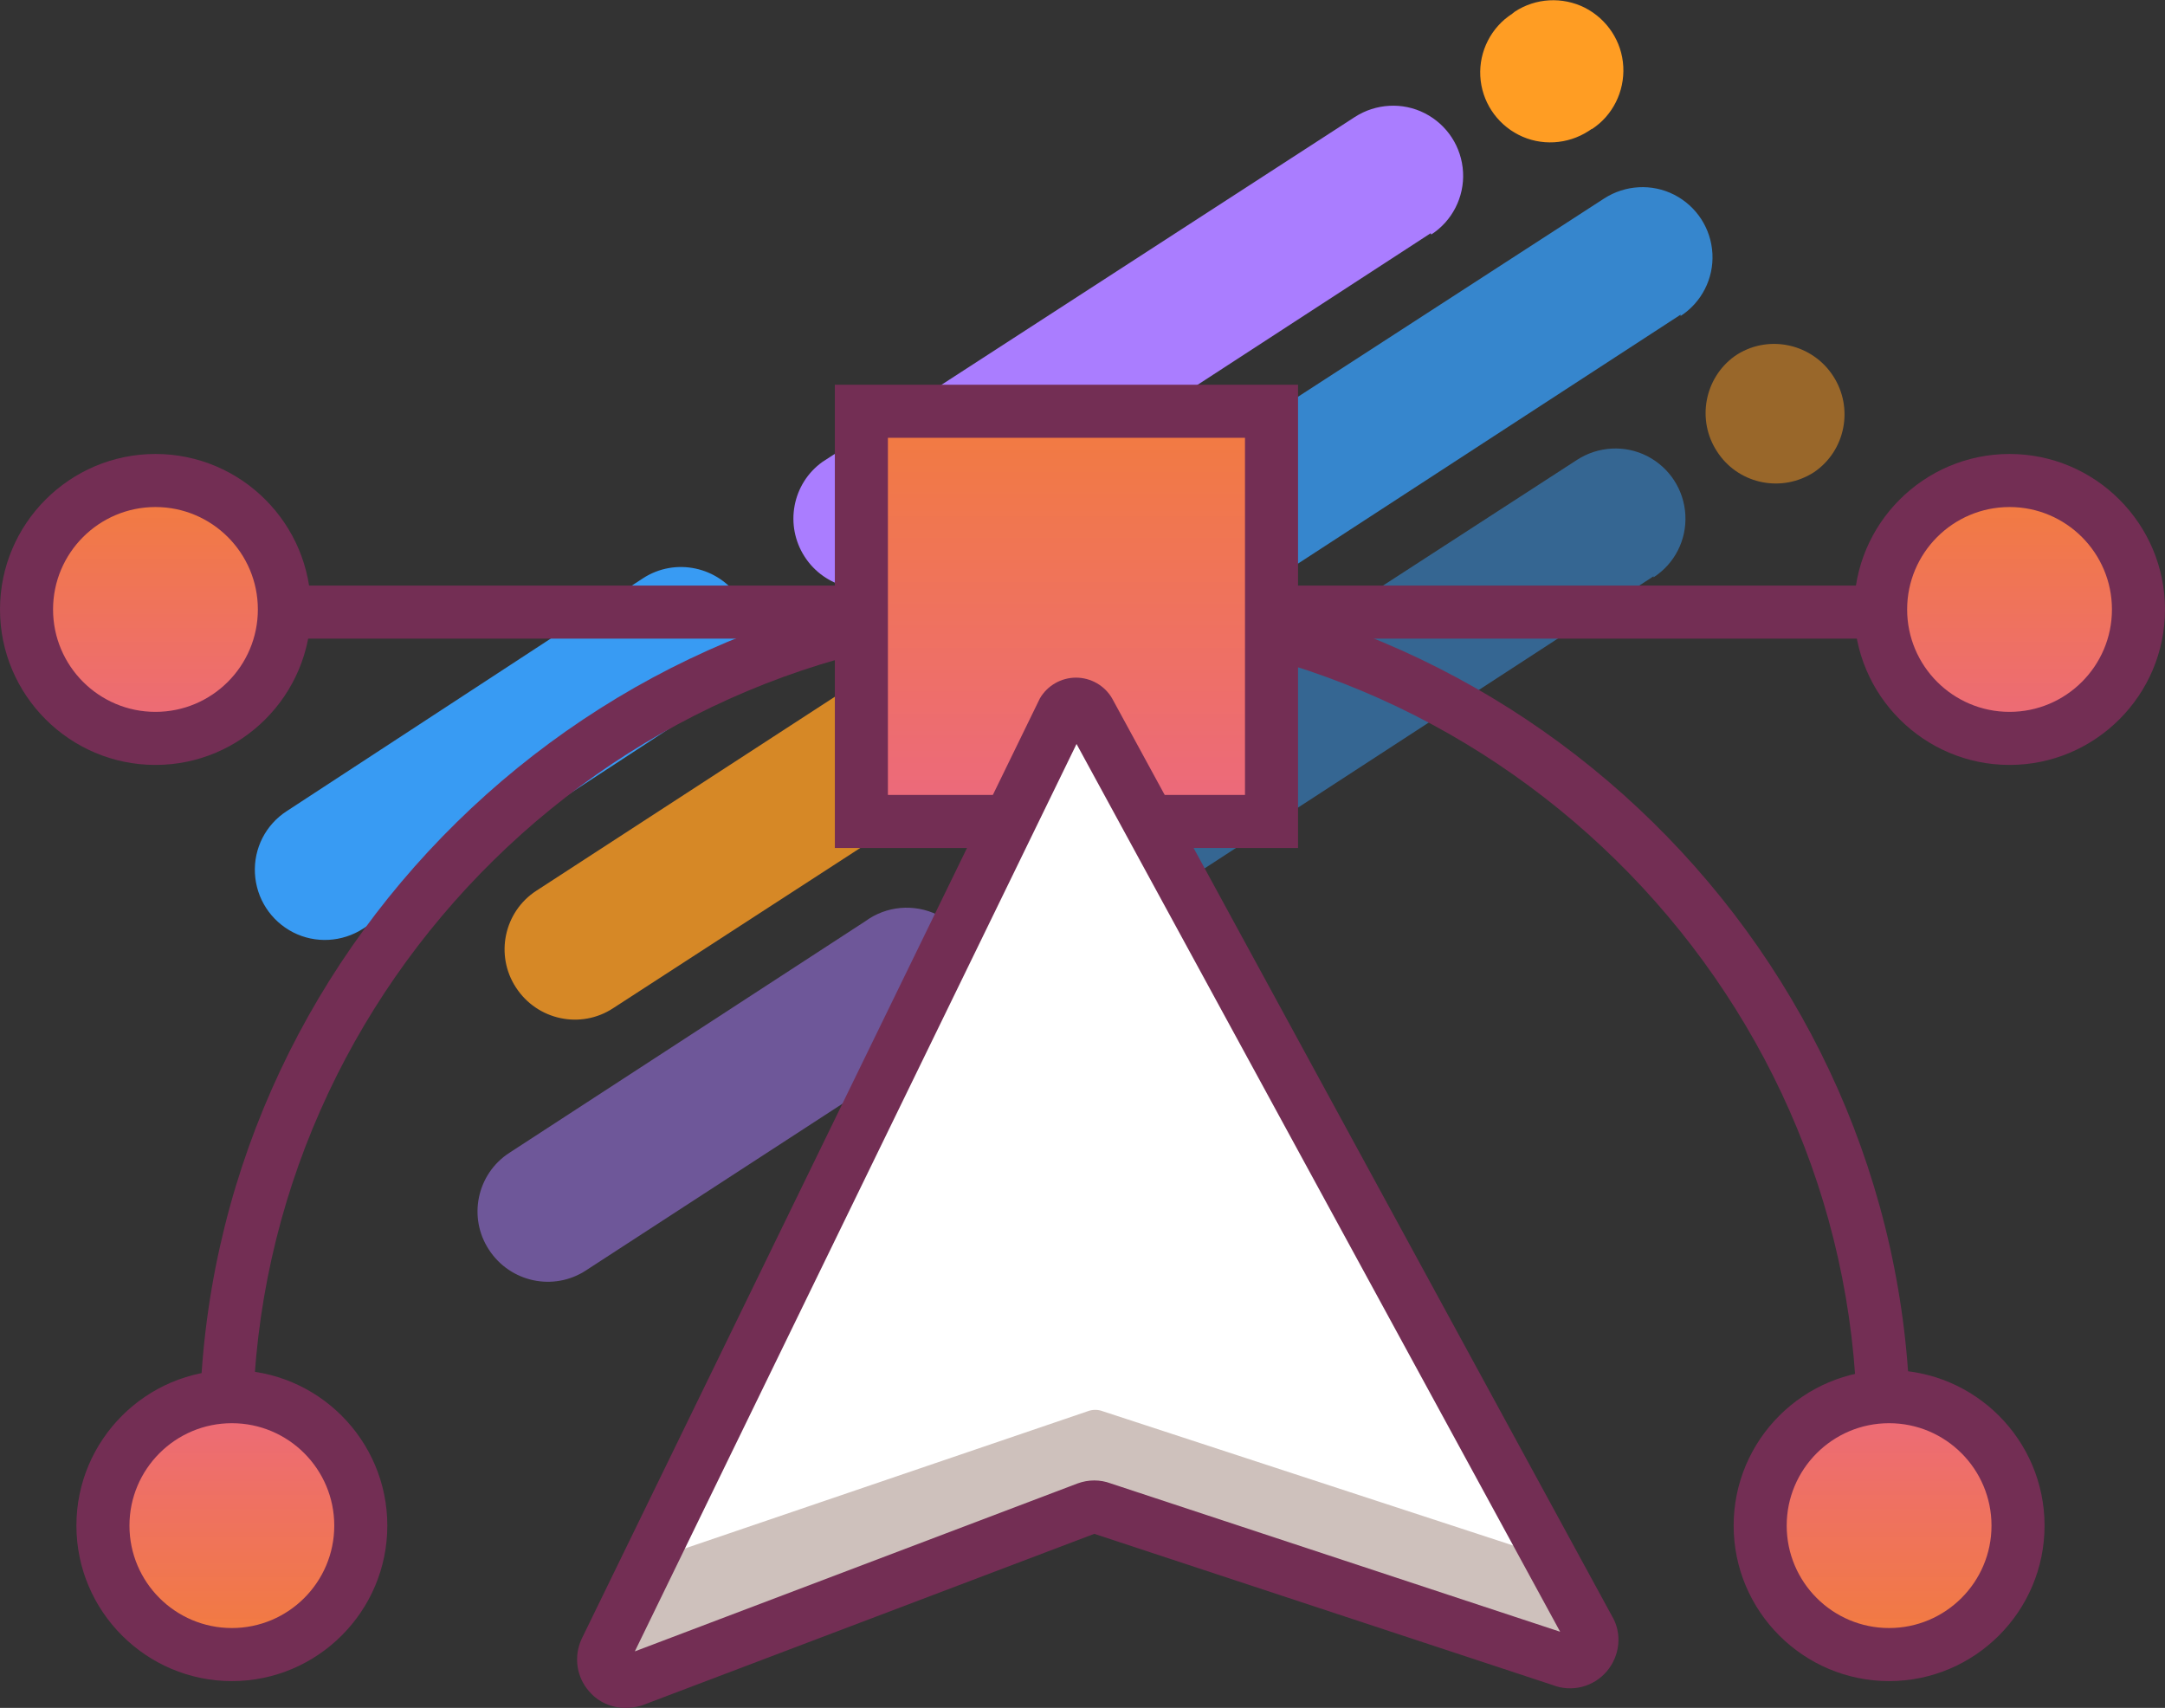 <?xml version="1.0" encoding="UTF-8"?>
<svg id="Layer_2" data-name="Layer 2" xmlns="http://www.w3.org/2000/svg" xmlns:xlink="http://www.w3.org/1999/xlink" viewBox="0 0 81.61 64.37">
  <rect x="0" y="0" width="81.61" height="64.37" fill="#333333" stroke="none"/>
  <defs>
    <style>
      .cls-1 {
        fill: url(#linear-gradient);
      }

      .cls-2, .cls-3, .cls-4 {
        fill: #ff9d23;
      }

      .cls-5 {
        fill: #fff;
      }

      .cls-6 {
        fill: #cec1bc;
      }

      .cls-7, .cls-8 {
        fill: #aa7dff;
      }

      .cls-9, .cls-10, .cls-11 {
        fill: #389bf3;
      }

      .cls-12 {
        fill: #732e54;
      }

      .cls-3, .cls-10 {
        opacity: .8;
      }

      .cls-3, .cls-10, .cls-11, .cls-4, .cls-8 {
        isolation: isolate;
      }

      .cls-11, .cls-4, .cls-8 {
        opacity: .5;
      }

      .cls-13 {
        fill: url(#linear-gradient-3);
      }

      .cls-14 {
        fill: url(#linear-gradient-4);
      }

      .cls-15 {
        fill: url(#linear-gradient-2);
      }

      .cls-16 {
        fill: url(#linear-gradient-5);
      }
    </style>
    <linearGradient id="linear-gradient" x1="184.21" y1="376.55" x2="185.21" y2="376.55" gradientTransform="translate(-5781.56 -2832.73) rotate(90) scale(15.46 -15.46)" gradientUnits="userSpaceOnUse">
      <stop offset=".04" stop-color="#f27b40"/>
      <stop offset="1" stop-color="#ec697d"/>
    </linearGradient>
    <linearGradient id="linear-gradient-2" x1="128.42" y1="396.69" x2="128.42" y2="397.69" gradientTransform="translate(-1176.82 3918.01) scale(9.72 -9.72)" xlink:href="#linear-gradient"/>
    <linearGradient id="linear-gradient-3" x1="128.42" y1="397.69" x2="128.42" y2="396.69" gradientTransform="translate(-1242.59 3883.9) scale(9.72 -9.72)" xlink:href="#linear-gradient"/>
    <linearGradient id="linear-gradient-4" x1="128.42" y1="396.69" x2="128.42" y2="397.69" gradientTransform="translate(-1239.29 3918.01) scale(9.72 -9.72)" xlink:href="#linear-gradient"/>
    <linearGradient id="linear-gradient-5" x1="128.42" y1="397.69" x2="128.42" y2="396.69" gradientTransform="translate(-1172.7 3883.9) scale(9.72 -9.72)" xlink:href="#linear-gradient"/>
  </defs>
  <g id="Layer_1-2" data-name="Layer 1">
    <g id="Asset-26">
      <path id="Path" class="cls-10" d="M63.35,11.86l-20.06,13.05c-.79,.52-1.8,.57-2.64,.14-.84-.43-1.39-1.27-1.44-2.22-.05-.94,.4-1.84,1.2-2.36L60.47,7.48c.79-.51,1.8-.57,2.64-.14,.84,.43,1.39,1.27,1.44,2.22,.05,.94-.41,1.84-1.2,2.35v-.05Z"/>
      <path id="Path-2" data-name="Path" class="cls-3" d="M36.53,29.3l-13.42,8.7c-1.22,.8-2.86,.45-3.66-.78-.8-1.22-.45-2.86,.77-3.65l13.42-8.72c.79-.51,1.8-.57,2.64-.14,.84,.43,1.39,1.27,1.44,2.22s-.41,1.84-1.2,2.35v.02Z"/>
      <path id="Path-3" data-name="Path" class="cls-7" d="M53.93,8.79l-20.07,13.05c-1.22,.7-2.77,.32-3.53-.86-.76-1.18-.47-2.75,.67-3.57L51.07,4.41c.79-.51,1.8-.57,2.64-.14,.84,.43,1.39,1.27,1.44,2.22,.05,.94-.41,1.84-1.2,2.35l-.02-.05Z"/>
      <path id="Path-4" data-name="Path" class="cls-9" d="M27.11,26.23l-13.42,8.77c-.79,.51-1.8,.57-2.64,.14-.84-.43-1.39-1.27-1.44-2.22s.41-1.84,1.2-2.35l13.42-8.77c1.22-.8,2.86-.45,3.66,.78s.45,2.86-.77,3.65h0Z"/>
      <path id="Path-5" data-name="Path" class="cls-2" d="M60,4.86l-.12,.08c-.79,.51-1.8,.57-2.64,.14-.84-.43-1.39-1.27-1.44-2.21s.41-1.84,1.2-2.35l.1-.08c.79-.52,1.8-.57,2.64-.15,.84,.43,1.4,1.27,1.45,2.22,.05,.94-.4,1.85-1.19,2.36h0Z"/>
      <path id="Path-6" data-name="Path" class="cls-11" d="M62.33,21.72l-20.06,13.05c-1.22,.75-2.82,.38-3.6-.82-.78-1.2-.47-2.81,.71-3.62l20.07-13c.79-.51,1.8-.57,2.64-.14,.84,.43,1.39,1.27,1.44,2.22s-.41,1.84-1.2,2.35v-.04Z"/>
      <path id="Path-7" data-name="Path" class="cls-8" d="M35.51,39.16l-13.42,8.72c-1.22,.8-2.86,.45-3.66-.78-.8-1.22-.45-2.86,.77-3.65l13.42-8.73c.79-.58,1.84-.67,2.72-.24,.88,.43,1.45,1.31,1.49,2.29,.03,.98-.48,1.9-1.33,2.39h0Z"/>
      <path id="Path-8" data-name="Path" class="cls-4" d="M68.39,17.79l-.13,.08c-1.22,.7-2.78,.33-3.54-.86-.77-1.18-.47-2.76,.66-3.58l.12-.08c1.22-.75,2.82-.38,3.6,.82,.78,1.2,.47,2.81-.71,3.62h0Z"/>
      <path class="cls-12" d="M70,53.41c-.29-16.38-13.86-29.7-30.24-29.7s-29.94,13.32-30.23,29.7l-2-.04c.31-17.46,14.77-31.66,32.23-31.66s31.92,14.2,32.24,31.66l-2,.04Z"/>
      <rect id="Rectangle" class="cls-1" x="32.16" y="15.19" width="15.46" height="15.46"/>
      <path class="cls-12" d="M48.93,31.96H31.47V14.5h17.46V31.96Zm-15.46-2h13.46v-13.46h-13.46v13.46Z"/>
      <rect class="cls-12" x="9.59" y="22.07" width="22.6" height="2"/>
      <rect class="cls-12" x="48.24" y="22.07" width="22.61" height="2"/>
      <circle id="Oval" class="cls-15" cx="71.42" cy="57.29" r="4.86"/>
      <path class="cls-12" d="M71.21,63.36c-3.23,0-5.86-2.63-5.86-5.86s2.63-5.86,5.86-5.86,5.86,2.63,5.86,5.86-2.63,5.86-5.86,5.86Zm0-9.72c-2.13,0-3.86,1.73-3.86,3.86s1.73,3.86,3.86,3.86,3.86-1.73,3.86-3.86-1.73-3.86-3.86-3.86Z"/>
      <circle id="Oval-2" data-name="Oval" class="cls-13" cx="5.65" cy="23.18" r="4.86"/>
      <path class="cls-12" d="M5.86,28.83c-3.23,0-5.86-2.63-5.86-5.86s2.63-5.86,5.86-5.86,5.86,2.63,5.86,5.86-2.63,5.86-5.86,5.86Zm0-9.72c-2.13,0-3.86,1.73-3.86,3.86s1.73,3.86,3.86,3.86,3.86-1.73,3.86-3.86-1.73-3.86-3.86-3.86Z"/>
      <circle id="Oval-3" data-name="Oval" class="cls-14" cx="8.95" cy="57.29" r="4.86"/>
      <path class="cls-12" d="M8.74,63.36c-3.23,0-5.86-2.63-5.86-5.86s2.63-5.86,5.86-5.86,5.86,2.63,5.86,5.86-2.63,5.86-5.86,5.86Zm0-9.72c-2.13,0-3.86,1.73-3.86,3.86s1.73,3.86,3.86,3.86,3.86-1.73,3.86-3.86-1.73-3.86-3.86-3.86Z"/>
      <circle id="Oval-4" data-name="Oval" class="cls-16" cx="75.54" cy="23.18" r="4.86"/>
      <path class="cls-12" d="M75.75,28.83c-3.23,0-5.86-2.63-5.86-5.86s2.63-5.86,5.86-5.86,5.86,2.63,5.86,5.86-2.63,5.86-5.86,5.86Zm0-9.72c-2.13,0-3.86,1.73-3.86,3.86s1.73,3.86,3.86,3.86,3.86-1.73,3.86-3.86-1.73-3.86-3.86-3.86Z"/>
      <path id="Path-9" data-name="Path" class="cls-5" d="M39.89,27.33c.1-.18,.29-.29,.5-.29s.4,.11,.5,.29l9.67,17.67,9.19,16.86c.18,.3,.14,.68-.08,.94-.22,.27-.59,.36-.92,.24l-17.4-5.7c-.18-.06-.37-.06-.55,0l-17.14,6.5c-.31,.09-.65,0-.86-.24s-.27-.59-.14-.89l8.43-17.26,8.8-18.12Z"/>
      <path id="Path-10" data-name="Path" class="cls-6" d="M59,62.32l-17.4-5.71c-.18-.06-.37-.06-.55,0l-17.15,6.5c-.31,.1-.66,.01-.87-.23-.22-.25-.27-.6-.13-.9l1.54-3.15,16.56-5.64c.18-.07,.39-.07,.57,0l17.15,5.61,1.28,2.35c.17,.3,.13,.67-.09,.93s-.59,.36-.91,.24h0Z"/>
      <path class="cls-12" d="M23.58,64.37c-.53,0-1.03-.22-1.37-.62-.48-.54-.59-1.31-.29-1.97L39.2,26.32c.28-.48,.8-.78,1.36-.78s1.08,.3,1.36,.78l18.85,34.6c.38,.64,.3,1.48-.2,2.07-.5,.59-1.32,.8-2.04,.52l-17.28-5.7-17.06,6.47c-.2,.06-.41,.09-.61,.09ZM40.58,28.04L23.93,62.24l16.69-6.33c.41-.15,.85-.15,1.25,0l16.94,5.59L40.58,28.04Zm18.44,33.85s0,0,0,0h0Zm.18-.28h0s0,0,0,0Zm-17.99-3.83s0,0,0,0h0Z"/>
    </g>
  </g>
</svg>